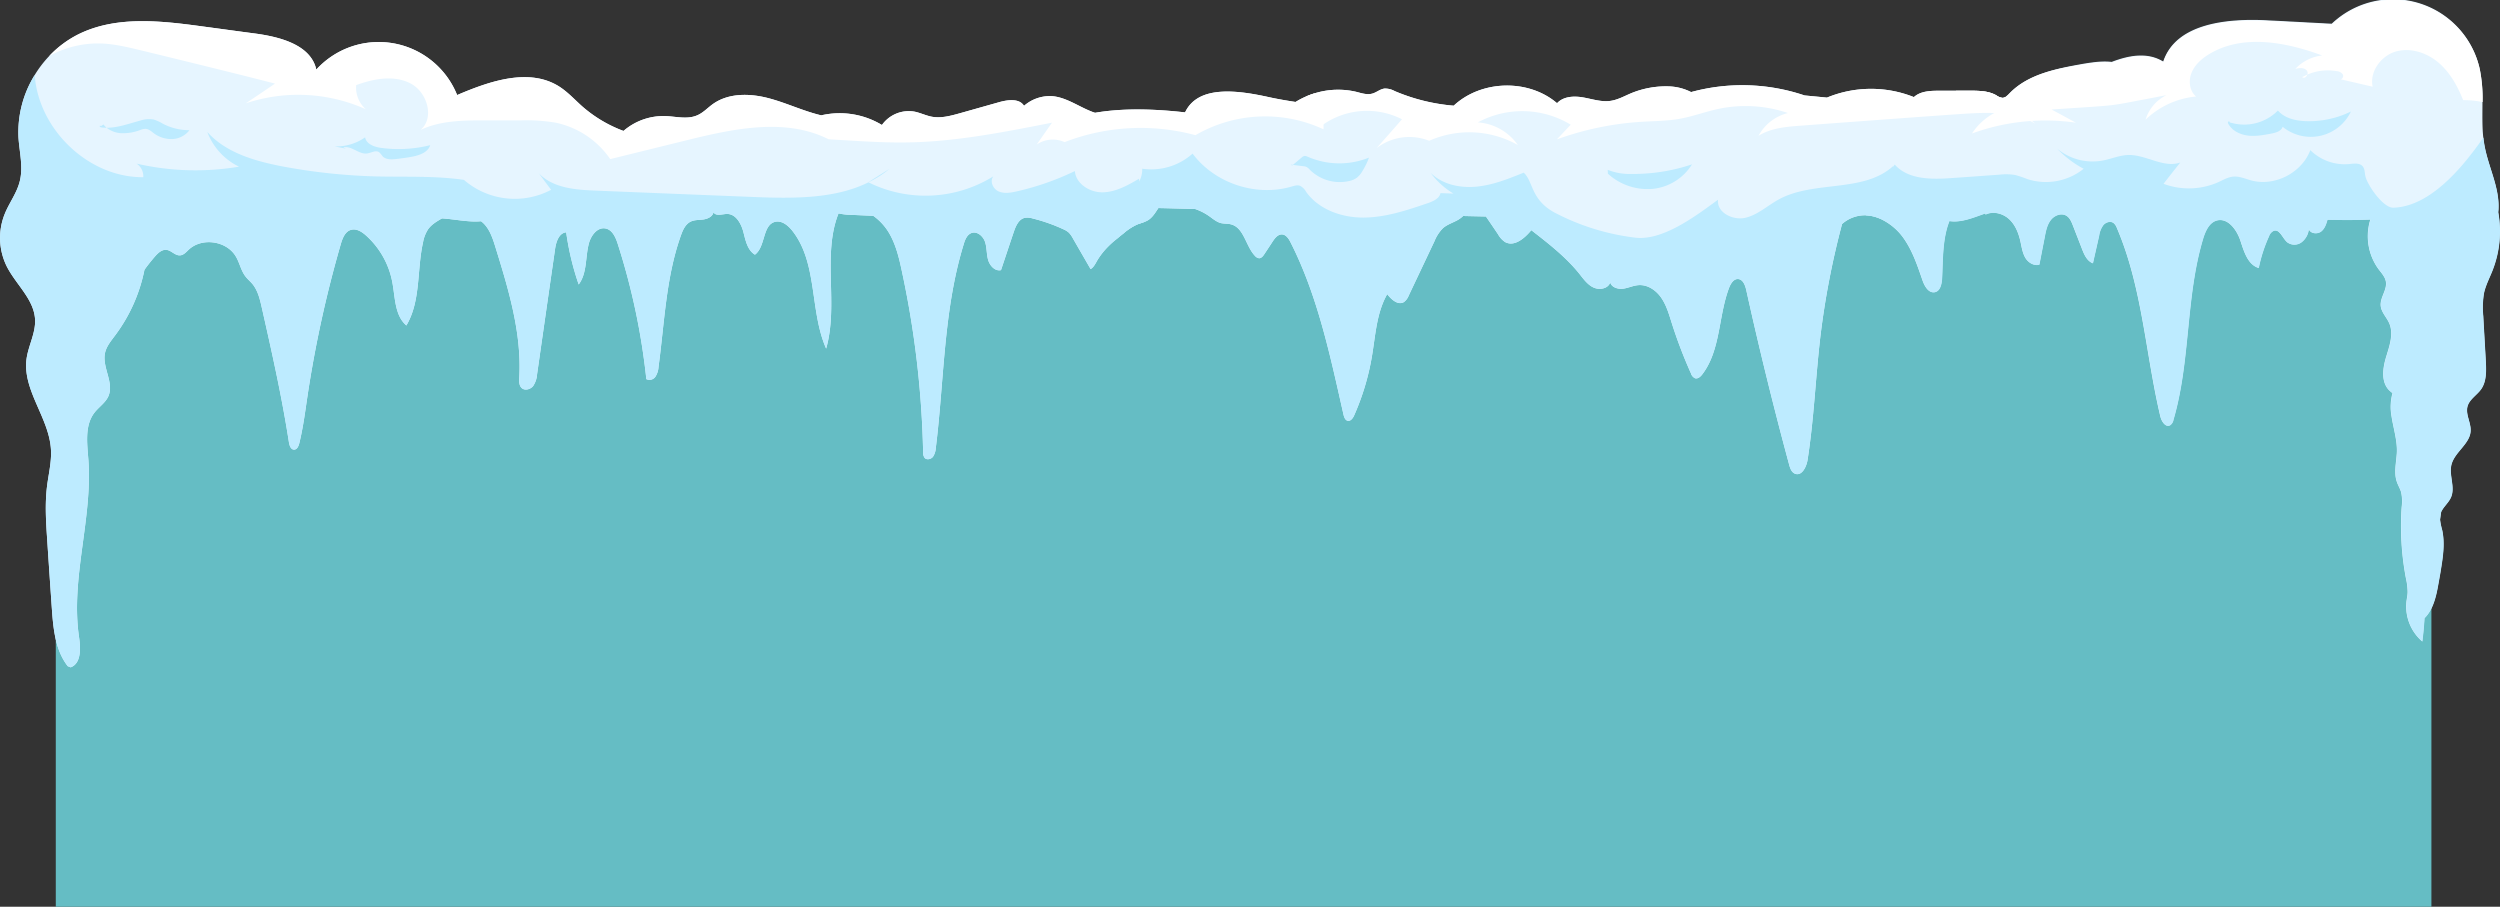 <svg xmlns="http://www.w3.org/2000/svg" viewBox="0 0 1080 391.72"><rect x="0" y="0" width="1080" height="391.72" fill="#333333" stroke="none"/><defs><style>.cls-1{fill:#65bdc4;}.cls-2{fill:#e6f5ff;}.cls-3{fill:#bdebff;}.cls-4{fill:#fff;}</style></defs><g id="Слой_2" data-name="Слой 2"><g id="Слой_1-2" data-name="Слой 1"><rect class="cls-1" x="24.1" y="85.94" width="1026.27" height="305.78"/><path class="cls-2" d="M2,92.54a27.72,27.72,0,0,0,.94,22.59c4,7.86,11.82,14.21,12.22,23,.25,5.84-2.94,11.24-3.7,17-1.74,13.49,9.75,25.38,10.55,39,.33,5.3-1,10.52-1.67,15.81-1,8-.43,16.06.11,24.11.62,9.46,1.27,18.93,1.92,28.35.62,8.89,1.42,18.35,6.89,25.38l1.27.51c4.64-1.74,4.32-8.3,3.59-13.23-3.66-25.31,5.91-50.87,4.06-76.39-.51-7-1.67-14.8,2.61-20.38,1.92-2.5,4.79-4.28,6.06-7.18,2.5-5.8-2.79-12.4-1.49-18.6.62-2.9,2.65-5.29,4.42-7.68a70.26,70.26,0,0,0,12.62-28.28c1.42-2,2.94-3.88,4.5-5.7,1.34-1.52,3-3.15,5.07-2.9s3.66,2.51,5.8,2.36c1.53-.07,2.65-1.41,3.81-2.5,5.77-5.37,16.46-3.74,20.38,3.12,1.56,2.68,2.14,5.91,4,8.37.91,1.23,2.11,2.21,3.09,3.37,2.39,2.9,3.26,6.75,4.09,10.41,4.35,19.25,8.67,38.5,11.68,58,.22,1.38.8,3.12,2.17,3.15s2-1.52,2.32-2.82c1.6-6.53,2.47-13.2,3.45-19.84a505.56,505.56,0,0,1,14.43-66c.76-2.65,1.92-5.66,4.57-6.31,2.24-.58,4.49.83,6.23,2.36A36.06,36.06,0,0,1,169.5,122c1.23,6.56,1,14.25,6.05,18.6,6.31-10.59,4.5-24,7.22-36a15,15,0,0,1,2.17-5.55c1.49-2.1,3.74-3.4,6-4.71,5.69.36,11.49,1.74,16.86,1.23,3.3,2.43,4.82,6.68,6.05,10.63,5.73,18.49,11.57,37.49,10.48,56.81-.11,1.7-.14,3.7,1.2,4.75s3.66.44,4.79-1a10.3,10.3,0,0,0,1.7-5.11q3.86-27,7.76-54c.43-3.12,1.67-7,4.82-7.29A117.89,117.89,0,0,0,250,122.89c3.66-4.86,2.83-11.64,4.35-17.55.87-3.52,3.7-7.33,7.25-6.64,2.94.58,4.39,3.88,5.29,6.75a290.79,290.79,0,0,1,12.33,58.33,3.08,3.08,0,0,0,3.92-1.05,8.68,8.68,0,0,0,1.34-4.21c2.57-19,3.19-38.46,9.57-56.52.87-2.5,2-5.18,4.42-6.31,1.71-.79,3.67-.61,5.51-.9s3.92-1.27,4.25-3.12c1,1.88,3.8.76,5.91.76,3.77,0,6.05,4.17,7,7.8s1.74,7.86,5,9.78c4.68-3.48,3.16-13,8.85-14.21,2.75-.58,5.36,1.52,7.14,3.7,11.24,14,7.54,34.7,14.76,51.08,5.43-18.88-1.78-40.53,5.36-58.4a24.93,24.93,0,0,0,5,.61l10,.44a24.28,24.28,0,0,1,6.63,7.1c3.09,5.12,4.5,11,5.73,16.83a410.77,410.77,0,0,1,9.18,78.13,3.82,3.82,0,0,0,.68,2.54c.95,1,2.69.54,3.56-.48a7.63,7.63,0,0,0,1.23-3.77c3.66-29.47,3.3-59.71,12.07-88.1.58-2,1.49-4.2,3.48-4.86,2.47-.79,5,1.56,5.77,4s.58,5.18,1.3,7.68,3,5,5.55,4.39c1.85-5.51,3.66-11,5.51-16.46.87-2.57,2.14-5.55,4.79-6.13a7.4,7.4,0,0,1,3.33.26A74.08,74.08,0,0,1,459.29,99a9.14,9.14,0,0,1,2.39,1.45,10.05,10.05,0,0,1,1.67,2.28c2.58,4.5,5.19,9,7.8,13.52,1.38-.83,2.1-2.43,2.9-3.8a34.12,34.12,0,0,1,8.19-9.07c1.05-.9,2.1-1.74,3.19-2.61A24.37,24.37,0,0,1,491.2,97c.87-.36,1.81-.62,2.72-.94a11.81,11.81,0,0,0,2-.91c2-1.23,3.19-3.3,4.49-5.26,2.21,0,12.8.33,15.88.4a23.91,23.91,0,0,1,5.95,3c1.67,1.16,3.23,2.57,5.18,3.08,1.42.32,2.94.18,4.35.54,5.7,1.45,6.35,9.47,10.45,13.71a2.8,2.8,0,0,0,1.7.94c1,0,1.74-.94,2.28-1.78,1.2-1.81,2.43-3.66,3.63-5.51.94-1.41,2.17-3,3.92-3s3,1.85,3.8,3.48c11.75,23.17,17.11,49,22.84,74.33.26,1.16.76,2.54,1.92,2.72s2.18-1.16,2.69-2.36a106.82,106.82,0,0,0,7.65-25.38c1.56-9.17,2-18.89,6.63-27,1.74,2.32,4.64,4.93,7.18,3.45a6.31,6.31,0,0,0,2.1-2.8c3.7-7.83,7.4-15.62,11.1-23.45a17.15,17.15,0,0,1,3.7-5.7c1.88-1.63,4.35-2.35,6.52-3.59a12,12,0,0,0,2.18-1.66l9.86.21c1.78,2.58,3.52,5.15,5.26,7.73a9.56,9.56,0,0,0,3,3.3c4,2.21,8.49-1.64,11.35-5.12,7.47,5.81,15,11.64,20.88,19,1.74,2.21,3.48,4.64,6.06,5.8s6.23.47,7.14-2.21c.65,2.17,3.41,3,5.66,2.68s4.35-1.38,6.6-1.52c3.87-.29,7.54,2.21,9.75,5.4s3.33,7,4.49,10.7a202.11,202.11,0,0,0,8.38,22,3.36,3.36,0,0,0,1.81,2.14c1.24.32,2.36-.73,3.12-1.74,7.94-10.45,6.89-25.06,11.53-37.31.72-1.85,2-4,4-3.81s2.94,2.61,3.41,4.64q8.38,37.9,18.53,75.45c.43,1.6,1,3.37,2.57,4,2.9,1.12,4.93-2.9,5.41-6,2.75-17.58,3.44-35.38,5.51-53.08a352.26,352.26,0,0,1,9.39-48.8,15,15,0,0,1,10.22-3.77,10.54,10.54,0,0,1,1.12.08,16.84,16.84,0,0,1,5,1.34,25.27,25.27,0,0,1,10.59,9c3.63,5.33,5.69,11.57,7.8,17.66.87,2.54,2.64,5.62,5.29,5.11,2.39-.5,3-3.55,3.15-6,.37-8.27.18-17.26,3.16-24.73,5.11.8,10.44-1.52,15.59-3.33l0,.54c3.19-1.59,7.29-.58,10,1.78s4.17,5.87,5,9.35c.58,2.47.87,5,2.06,7.25s3.78,3.92,6.2,3.23l2.4-12.29c.47-2.46,1-5,2.57-7s4.46-3.11,6.64-1.88c1.56.9,2.28,2.68,2.93,4.35l3.92,10.08c.94,2.46,2.17,5.22,4.68,6.16q1.35-6,2.71-12a9.69,9.69,0,0,1,1.78-4.46c1-1.24,3-1.89,4.35-1a4.87,4.87,0,0,1,1.56,2.28c11,25.64,12.33,54.21,18.75,81.32.5,2.14,2.21,4.86,4.16,3.85a3.49,3.49,0,0,0,1.49-2.4c7.43-25.37,5.19-52.82,12.8-78.16,1-3.27,2.61-7,5.91-7.91,4.79-1.3,8.66,4,10.22,8.7s3.16,10.37,7.91,11.82a63,63,0,0,1,4.46-13.74,3.87,3.87,0,0,1,2-2.32c2.58-.9,3.77,3.12,5.84,4.93a5.16,5.16,0,0,0,6.2,0,8.25,8.25,0,0,0,3.15-5.73c.58,2,3.59,2.39,5.3,1.09,1.55-1.2,2.21-3.19,2.75-5.11,6.2.18,12.36.18,18.56-.08a24.14,24.14,0,0,0,3.52,21.47c1.27,1.67,2.79,3.3,3.16,5.33.65,3.59-2.58,6.92-2.22,10.55.29,2.79,2.54,4.89,3.67,7.47,2,4.53.14,9.75-1.31,14.5s-2.28,10.51,1,14.18a12,12,0,0,0,1.74,1.52,22.8,22.8,0,0,0-.43,10c.76,5,2.39,10,2.32,15.08-.11,4.46-1.49,9.07,0,13.31.51,1.52,1.42,2.94,1.85,4.5a18.44,18.44,0,0,1,.22,6.3,120.39,120.39,0,0,0,1.85,30.89,28.56,28.56,0,0,1,.72,5.77c0,1.56-.4,3-.54,4.57a19.91,19.91,0,0,0,6.85,16.86c.44-3.38.73-6.71.94-10.08,3.74-3.63,5.08-9.47,6-14.8.29-1.55.54-3.08.83-4.64,1-6.16,2.14-12.54.8-18.63a27.62,27.62,0,0,1-.91-4.5c.15-1.09.29-2.14.44-3.22,1-2.33,3.22-4,4.27-6.39,1.93-4.31-.9-9.46.19-14.06,1.34-5.51,8-9,8.3-14.61.21-3.63-2.32-7.22-1.31-10.74.87-3,4.06-4.78,5.88-7.36,2.32-3.33,2.17-7.72,2-11.78-.36-6.6-.76-13.23-1.12-19.87a37.12,37.12,0,0,1,.33-9.82c.72-3.37,2.39-6.49,3.66-9.72a46.14,46.14,0,0,0,2.5-25.12c0-.55.11-1.09.11-1.64.4-9.24-4.32-17.91-6-27-.25-1.27-.4-2.53-.54-3.8-.51-5.12-.33-10.3-.33-15.45a64.64,64.64,0,0,0-1.23-14.25,38.38,38.38,0,0,0-63.89-19.36c-9.21-.47-18.45-1-27.66-1.45-17.44-.94-39.66,1.2-45.14,17.8-6.67-4.13-14.65-2.79-22.26.15-3.88-.47-7.87.11-11.78.72C888.82,29.56,876.2,31.85,868,40.44a12.43,12.43,0,0,1-1.64,1.45h0a2.76,2.76,0,0,1-1.2.4,5.76,5.76,0,0,1-2.72-1.09c-3.26-1.88-7.21-2-11-2l-13.52,0c-3.92,0-8.2.11-11.1,2.75a49.87,49.87,0,0,0-37.56.22c-3.23-.33-6.45-.62-9.68-.94a84,84,0,0,0-49-1.45,22.81,22.81,0,0,0-9-2.43,39.4,39.4,0,0,0-17.07,3c-2.87,1.23-5.66,2.79-8.74,3.23-3.95.58-7.9-.8-11.86-1.49s-8.52-.47-11.24,2.5C660.26,34,639.92,34.53,628,45.66a82.37,82.37,0,0,1-25.49-6.31,8.55,8.55,0,0,0-4.39-1.09c-1.92.22-3.44,1.67-5.29,2.18-2.21.62-4.57-.15-6.78-.73a34.1,34.1,0,0,0-18.17.62,36.61,36.61,0,0,0-8.23,3.73c-3.8-.58-7.61-1.23-11.42-2.06-13-2.87-30.6-5.55-36.29,6.56-12.58-1.41-26.32-2-38.9.18-6.24-2-12.26-6.89-19-7.21a17,17,0,0,0-11.68,4.2c-2-3.26-6.85-2.64-10.55-1.63q-8.64,2.44-17.22,4.86c-3.92,1.09-8,2.21-12,1.49-2.61-.48-5-1.71-7.61-2.22A14.23,14.23,0,0,0,381,54a35.31,35.31,0,0,0-26.22-4.17C347,48,339.68,44.43,331.92,42.4c-7.94-2.07-17-2.29-23.78,2.43-2.39,1.66-4.42,4-7.14,5.07-4.17,1.74-8.88.44-13.38.26a26.38,26.38,0,0,0-18.27,6.41,57.34,57.34,0,0,1-18-10.77c-3.19-2.86-6.05-6-9.64-8.33-13-8.34-30.06-2.47-44.23,3.59a36.5,36.5,0,0,0-60.84-11C134.29,19.45,121.2,16,110.47,14.52c-7.65-1-15.26-2.07-22.91-3.09-17.77-2.42-36.69-4.64-52.9,3a45.17,45.17,0,0,0-13.45,9.83A47.93,47.93,0,0,0,15,32.39a46.93,46.93,0,0,0-7,27.3c.44,6.2,2.07,12.55.55,18.56C7.32,83.37,3.92,87.68,2,92.54Z"/><path class="cls-3" d="M375.11,78.73a.13.13,0,0,0,.1,0,42.69,42.69,0,0,0,9-5.76C381.12,74.92,378.11,76.8,375.11,78.73Z"/><path class="cls-3" d="M2,92.54a27.72,27.72,0,0,0,.94,22.59c4,7.86,11.82,14.21,12.22,23,.25,5.84-2.94,11.24-3.7,17-1.74,13.49,9.75,25.38,10.55,39,.33,5.3-1,10.52-1.67,15.81-1,8-.43,16.06.11,24.11.62,9.46,1.27,18.93,1.92,28.35.62,8.89,1.42,18.35,6.89,25.38l1.27.51c4.64-1.74,4.32-8.3,3.59-13.23-3.66-25.31,5.91-50.87,4.06-76.39-.51-7-1.67-14.8,2.61-20.38,1.92-2.5,4.79-4.28,6.06-7.18,2.5-5.8-2.79-12.4-1.49-18.6.62-2.9,2.65-5.29,4.42-7.68a70.26,70.26,0,0,0,12.62-28.28c1.42-2,2.94-3.88,4.5-5.7,1.34-1.52,3-3.15,5.07-2.9s3.66,2.51,5.8,2.36c1.53-.07,2.65-1.41,3.81-2.5,5.77-5.37,16.46-3.74,20.38,3.12,1.56,2.68,2.14,5.91,4,8.37.91,1.23,2.11,2.21,3.09,3.37,2.39,2.9,3.26,6.75,4.09,10.41,4.35,19.25,8.67,38.5,11.68,58,.22,1.38.8,3.12,2.17,3.15s2-1.52,2.32-2.82c1.6-6.53,2.47-13.2,3.45-19.84a505.56,505.56,0,0,1,14.43-66c.76-2.65,1.92-5.66,4.57-6.31,2.24-.58,4.49.83,6.23,2.36A36.06,36.06,0,0,1,169.5,122c1.23,6.56,1,14.25,6.05,18.6,6.31-10.59,4.5-24,7.22-36a15,15,0,0,1,2.17-5.55c1.49-2.1,3.74-3.4,6-4.71,5.69.36,11.49,1.74,16.86,1.23,3.3,2.43,4.82,6.68,6.05,10.63,5.73,18.49,11.57,37.49,10.48,56.81-.11,1.7-.14,3.7,1.2,4.75s3.66.44,4.79-1a10.3,10.3,0,0,0,1.7-5.11q3.86-27,7.76-54c.43-3.12,1.67-7,4.82-7.29A117.89,117.89,0,0,0,250,122.89c3.66-4.86,2.83-11.64,4.35-17.55.87-3.52,3.7-7.33,7.25-6.64,2.94.58,4.39,3.88,5.29,6.75a290.79,290.79,0,0,1,12.33,58.33,3.08,3.08,0,0,0,3.92-1.05,8.68,8.68,0,0,0,1.34-4.21c2.57-19,3.19-38.46,9.57-56.52.87-2.5,2-5.18,4.42-6.31,1.71-.79,3.67-.61,5.51-.9s3.92-1.27,4.25-3.12c1,1.88,3.8.76,5.91.76,3.77,0,6.05,4.17,7,7.8s1.74,7.86,5,9.78c4.68-3.48,3.16-13,8.85-14.21,2.75-.58,5.36,1.52,7.14,3.7,11.24,14,7.54,34.7,14.76,51.08,5.43-18.88-1.78-40.53,5.36-58.4a24.93,24.93,0,0,0,5,.61l10,.44a24.28,24.28,0,0,1,6.63,7.1c3.09,5.12,4.5,11,5.73,16.83a410.77,410.77,0,0,1,9.18,78.13,3.82,3.82,0,0,0,.68,2.54c.95,1,2.69.54,3.56-.48a7.63,7.63,0,0,0,1.23-3.77c3.66-29.47,3.3-59.71,12.07-88.1.58-2,1.49-4.2,3.48-4.86,2.47-.79,5,1.56,5.77,4s.58,5.18,1.3,7.68,3,5,5.55,4.39c1.85-5.51,3.66-11,5.51-16.46.87-2.57,2.14-5.55,4.79-6.13a7.4,7.4,0,0,1,3.33.26A74.08,74.08,0,0,1,459.29,99a9.14,9.14,0,0,1,2.39,1.45,10.05,10.05,0,0,1,1.67,2.28c2.58,4.5,5.19,9,7.8,13.52,1.38-.83,2.1-2.43,2.9-3.8,2.72-4.75,7.1-8.27,11.38-11.68A24.37,24.37,0,0,1,491.2,97c.87-.36,1.81-.62,2.72-.94A85.26,85.26,0,0,0,492,77.24c-4.82,2.83-9.93,5.69-15.51,5.84s-11.68-3.59-12.15-9.18a117.61,117.61,0,0,1-25.27,8.81c-2.57.58-5.36,1.05-7.76-.07s-3.84-4.46-2.14-6.49a55.51,55.51,0,0,1-54,2.61c-14.57,7.25-32.74,7-49.45,6.35-6.16-.26-51.7-2.07-68.27-2.76-8.81-.33-18.6-1.09-24.69-7.5,1.78,2.39,3.55,4.78,5.33,7.14a33.55,33.55,0,0,1-37.67-4.28c-12.44-1.81-25.09-1.2-37.67-1.49a254.87,254.87,0,0,1-41-4.38C110,69.55,97.57,66,89.55,57A27.36,27.36,0,0,0,103.26,72,113,113,0,0,1,59,70.68a6.53,6.53,0,0,1,2.9,5.87C38.21,76.77,16.57,55.85,15,32.39a46.93,46.93,0,0,0-7,27.3c.44,6.2,2.07,12.55.55,18.56C7.32,83.37,3.92,87.68,2,92.54Z"/><path class="cls-3" d="M616.93,87.72c-9,3.08-18.16,6.16-27.62,6.27s-19.55-3.37-25.06-11.1a6.25,6.25,0,0,0-2.61-2.61c-1.19-.47-2.5,0-3.73.33-15.34,4.5-33.18-1.45-42.71-14.25a26.82,26.82,0,0,1-21.76,6.53A11,11,0,0,1,491.09,80L478.44,92.25l4.27-.22c-2.14,3.3-1.88,7.54-.47,11.31,1.05-.9,2.1-1.74,3.19-2.61A24.37,24.37,0,0,1,491.2,97c.87-.36,1.81-.62,2.72-.94a11.81,11.81,0,0,0,2-.91c2-1.23,3.19-3.3,4.49-5.26,2.21,0,12.8.33,15.88.4a23.91,23.91,0,0,1,5.95,3c1.67,1.16,3.23,2.57,5.18,3.08,1.42.32,2.94.18,4.35.54,5.7,1.45,6.35,9.47,10.45,13.71a2.8,2.8,0,0,0,1.7.94c1,0,1.74-.94,2.28-1.78,1.2-1.81,2.43-3.66,3.63-5.51.94-1.41,2.17-3,3.92-3s3,1.85,3.8,3.48c11.75,23.17,17.11,49,22.84,74.33.26,1.16.76,2.54,1.92,2.72s2.18-1.16,2.69-2.36a106.82,106.82,0,0,0,7.65-25.38c1.56-9.17,2-18.89,6.63-27,1.74,2.32,4.64,4.93,7.18,3.45a6.31,6.31,0,0,0,2.1-2.8c3.7-7.83,7.4-15.62,11.1-23.45a17.15,17.15,0,0,1,3.7-5.7c1.88-1.63,4.35-2.35,6.52-3.59a12,12,0,0,0,2.18-1.66l9.86.21c1.78,2.58,3.52,5.15,5.26,7.73a9.56,9.56,0,0,0,3,3.3c4,2.21,8.49-1.64,11.35-5.12,7.47,5.81,15,11.64,20.88,19,1.74,2.21,3.48,4.64,6.06,5.8s6.23.47,7.14-2.21c.65,2.17,3.41,3,5.66,2.68s4.35-1.38,6.6-1.52c3.87-.29,7.54,2.21,9.75,5.4s3.33,7,4.49,10.7a202.11,202.11,0,0,0,8.38,22,3.36,3.36,0,0,0,1.81,2.14c1.24.32,2.36-.73,3.12-1.74,7.94-10.45,6.89-25.06,11.53-37.31.72-1.85,2-4,4-3.81s2.94,2.61,3.41,4.64q8.38,37.9,18.53,75.45c.43,1.6,1,3.37,2.57,4,2.9,1.12,4.93-2.9,5.41-6,2.75-17.58,3.44-35.38,5.51-53.08a352.26,352.26,0,0,1,9.39-48.8,14.81,14.81,0,0,1,11.34-3.69,16.84,16.84,0,0,1,5,1.34c2.8-7.47,5.33-15,5.91-22.84-12.79,11.89-34.26,6.2-49.59,14.57-4.86,2.65-9.1,6.71-14.47,7.94s-12.47-2.32-11.75-7.83c-9.75,7.14-24.1,18-36.06,16.37a100.93,100.93,0,0,1-34.52-10.77c-10.46-5.65-9.18-13.5-13.39-17.28-6.63,2.69-13.41,5.41-20.52,6.06S623,79.67,618,74.63a33.88,33.88,0,0,0,9.9,9l-5.62-.21C621.86,85.72,619.22,86.92,616.93,87.72Z"/><path class="cls-3" d="M875.84,77.38a45.79,45.79,0,0,0-5.22-1.77,24.24,24.24,0,0,0-6.86-.15c-6.81.47-13.66,1-20.48,1.45-8.81.66-18.93.76-24.76-5.83l-8.38,13.7a27.26,27.26,0,0,0-4.06,8.3,10.54,10.54,0,0,1,1.12.08,16.84,16.84,0,0,1,5,1.34,25.27,25.27,0,0,1,10.59,9c3.63,5.33,5.69,11.57,7.8,17.66.87,2.54,2.64,5.62,5.29,5.11,2.39-.5,3-3.55,3.15-6,.37-8.27.18-17.26,3.16-24.73,5.11.8,10.44-1.52,15.59-3.33l0,.54c3.19-1.59,7.29-.58,10,1.78s4.17,5.87,5,9.35c.58,2.47.87,5,2.06,7.25s3.78,3.92,6.2,3.23l2.4-12.29c.47-2.46,1-5,2.57-7s4.46-3.11,6.64-1.88c1.56.9,2.28,2.68,2.93,4.35l3.92,10.08c.94,2.46,2.17,5.22,4.68,6.16q1.35-6,2.71-12a9.69,9.69,0,0,1,1.78-4.46c1-1.24,3-1.89,4.35-1a4.87,4.87,0,0,1,1.56,2.28c11,25.64,12.33,54.21,18.75,81.32.5,2.14,2.21,4.86,4.16,3.85a3.49,3.49,0,0,0,1.49-2.4c7.43-25.37,5.19-52.82,12.8-78.16,1-3.27,2.61-7,5.91-7.91,4.79-1.3,8.66,4,10.22,8.7s3.16,10.37,7.91,11.82a63,63,0,0,1,4.46-13.74,3.87,3.87,0,0,1,2-2.32c2.58-.9,3.77,3.12,5.84,4.93a5.16,5.16,0,0,0,6.2,0,8.25,8.25,0,0,0,3.15-5.73c.58,2,3.59,2.39,5.3,1.09,1.55-1.2,2.21-3.19,2.75-5.11,6.2.18,12.36.18,18.56-.08a24.14,24.14,0,0,0,3.52,21.47c1.27,1.67,2.79,3.3,3.16,5.33.65,3.59-2.58,6.92-2.22,10.55.29,2.79,2.54,4.89,3.67,7.47,2,4.53.14,9.75-1.31,14.5s-2.28,10.51,1,14.18a12,12,0,0,0,1.74,1.52,22.8,22.8,0,0,0-.43,10c.76,5,2.39,10,2.32,15.08-.11,4.46-1.49,9.07,0,13.31.51,1.52,1.42,2.94,1.85,4.5a18.44,18.44,0,0,1,.22,6.3,120.39,120.39,0,0,0,1.85,30.89,28.56,28.56,0,0,1,.72,5.77c0,1.56-.4,3-.54,4.57a19.91,19.91,0,0,0,6.85,16.86c.44-3.38.73-6.71.94-10.08,3.74-3.63,5.08-9.47,6-14.8.29-1.55.54-3.08.83-4.64,1-6.16,2.14-12.54.8-18.63a27.62,27.62,0,0,1-.91-4.5c.15-1.09.29-2.14.44-3.22,1-2.33,3.22-4,4.27-6.39,1.93-4.31-.9-9.46.19-14.06,1.34-5.51,8-9,8.3-14.61.21-3.63-2.32-7.22-1.31-10.74.87-3,4.06-4.78,5.88-7.36,2.32-3.33,2.17-7.72,2-11.78-.36-6.6-.76-13.23-1.12-19.87a37.12,37.12,0,0,1,.33-9.82c.72-3.37,2.39-6.49,3.66-9.72a46.14,46.14,0,0,0,2.5-25.12c0-.55.11-1.09.11-1.64.4-9.24-4.32-17.91-6-27-.25-1.27-.4-2.53-.54-3.8-9,13-23,29.84-38.9,30.35-4.28.15-10.77-9.11-12-13.2-.47-1.6-.22-3.49-1.31-4.72-1.34-1.52-3.73-1.16-5.72-.94a21.23,21.23,0,0,1-16.86-6c-3.74,9.9-15.59,15.92-25.78,13-2.39-.65-4.79-1.74-7.25-1.59s-4.46,1.38-6.57,2.35a31.31,31.31,0,0,1-23.82.77c2.4-3.09,4.83-6.17,7.26-9.21-7.26,2.57-14.83-3.45-22.52-3.23-3.77.11-7.29,1.7-11,2.39a23.89,23.89,0,0,1-19.66-5.11,44.56,44.56,0,0,0,11.42,8.67A26.09,26.09,0,0,1,875.84,77.38Z"/><path class="cls-3" d="M962.59,52.56c-.24.3-.07.75.12,1.09,1.69,2.9,5.06,4.51,8.4,4.92s6.7-.22,10-.84c2-.38,4.32-1,5-2.95a19.2,19.2,0,0,0,29.49-6.61,41.14,41.14,0,0,1-19.66,4.16c-4.36-.18-9-1.25-11.88-4.58a20.45,20.45,0,0,1-19.76,5.4l-1.09-.24C963.48,52.65,962.83,52.26,962.59,52.56Z"/><path class="cls-3" d="M713.82,81.61A22.67,22.67,0,0,0,730.94,71a79.2,79.2,0,0,1-26.26,4.14,25.26,25.26,0,0,1-10.14-1.77l.07,1.67A25.41,25.41,0,0,0,713.82,81.61Z"/><path class="cls-3" d="M60.54,56.18A6.15,6.15,0,0,1,63,55.67c1.27.11,2.3,1,3.33,1.81a12.74,12.74,0,0,0,8.07,2.6,9.86,9.86,0,0,0,7.44-3.84,24.4,24.4,0,0,1-11.48-2.79,17.57,17.57,0,0,0-4-1.82,11.76,11.76,0,0,0-5.75.46c-4.8,1.27-9.64,3.12-14.55,3.1a11.07,11.07,0,0,0,6,2.33A20.63,20.63,0,0,0,60.54,56.18Z"/><path class="cls-3" d="M43.07,54.51c0,.34.43.49.77.54a21,21,0,0,0,2.24.14,8.3,8.3,0,0,1-1.41-1.43l-1.17.82C43.79,54.4,43.07,54.17,43.07,54.51Z"/><path class="cls-4" d="M459.91,61.4a91,91,0,0,1,56.52-3,59.9,59.9,0,0,1,55.33-2.54,29.19,29.19,0,0,0-3.85-15.55,34.69,34.69,0,0,0-8.23,3.73c-3.8-.58-7.61-1.23-11.42-2.06-13-2.87-30.6-5.55-36.29,6.56-12.58-1.41-26.32-2-38.9.18-6.24-2-12.26-6.89-19-7.21a17,17,0,0,0-11.68,4.2c-2-3.26-6.85-2.64-10.55-1.63q-8.64,2.44-17.22,4.86c-3.92,1.09-8,2.21-12,1.49-2.61-.48-5-1.71-7.61-2.22A14.23,14.23,0,0,0,381,54a35.31,35.31,0,0,0-26.22-4.17C347,48,339.68,44.43,331.92,42.4c-7.94-2.07-17-2.29-23.78,2.43-2.39,1.66-4.42,4-7.14,5.07-4.17,1.74-8.88.44-13.38.26a26.38,26.38,0,0,0-18.27,6.41,57.34,57.34,0,0,1-18-10.77c-3.19-2.86-6.05-6-9.64-8.33-13-8.34-30.06-2.47-44.23,3.59a36.5,36.5,0,0,0-60.84-11C134.29,19.45,121.2,16,110.47,14.52c-7.65-1-15.26-2.07-22.91-3.09-17.77-2.42-36.69-4.64-52.9,3a45.17,45.17,0,0,0-13.45,9.83A43.52,43.52,0,0,1,43.8,18.79c5.76.22,11.42,1.6,17,2.94,2.72.65,41.48,10.08,58,14.39q-6.3,4.31-12.61,8.52a71.45,71.45,0,0,1,51.81,2.54,12.56,12.56,0,0,1-4.14-10.4c7.58-2.79,16.32-4.46,23.5-.73s10.48,14.79,4.38,20.05C190.45,52,200.39,52,209.92,52c5.08,0,10.15,0,15.23,0a75.81,75.81,0,0,1,14.9,1,38.06,38.06,0,0,1,23.57,15.73l33.1-8.16c20.27-5,42.6-9.79,61.24-.4,2.21.15,4.46.26,6.67.4,9.24.55,18.49,1.13,27.73.95C413.28,61.18,434,57,454.47,53c-2.21,3.12-4.39,6.27-6.6,9.42A12.41,12.41,0,0,1,459.91,61.4Z"/><path class="cls-4" d="M759.67,58.68c5.37-3.38,12-3.92,18.28-4.39,6.7-.51,61.49-4.57,70.8-5.15,10.45-.65,21.61-1,30.57,4.35-4.5-3.66-8.63-7.76-13-11.6h0a2.76,2.76,0,0,1-1.2.4,5.76,5.76,0,0,1-2.72-1.09c-3.26-1.88-7.21-2-11-2l-13.52,0c-3.92,0-8.2.11-11.1,2.75a49.87,49.87,0,0,0-37.56.22c-3.23-.33-6.45-.62-9.68-.94a84,84,0,0,0-49-1.45,22.81,22.81,0,0,0-9-2.43,39.4,39.4,0,0,0-17.07,3c-2.87,1.23-5.66,2.79-8.74,3.23-3.95.58-7.9-.8-11.86-1.49s-8.52-.47-11.24,2.5C660.26,34,639.92,34.53,628,45.66a82.37,82.37,0,0,1-25.49-6.31,8.55,8.55,0,0,0-4.39-1.09c-1.92.22-3.44,1.67-5.29,2.18-2.21.62-4.57-.15-6.78-.73a34.1,34.1,0,0,0-18.17.62,31.61,31.61,0,0,0-3.55,1.31,14.89,14.89,0,0,0,.76,3.51l5.7,9.25a33.23,33.23,0,0,1,34.87-2.87c-3.62,4.17-7.28,8.31-11,12.48a23.22,23.22,0,0,1,22.74-3.19,42.75,42.75,0,0,1,38.32,1.84,23,23,0,0,0-17.29-9.79,40.38,40.38,0,0,1,40.13,1c-2,2.11-4,4.25-6,6.35a130.21,130.21,0,0,1,36.8-7.61c5.29-.33,10.58-.33,15.77-1.2,5.94-1,11.6-3.19,17.47-4.42a57,57,0,0,1,29.8,1.84A19.81,19.81,0,0,0,759.67,58.68Z"/><path class="cls-4" d="M996.75,32.21c-.76.33-1.49.69-2.21,1.09C995.34,34.06,996.39,33.26,996.75,32.21Z"/><path class="cls-4" d="M1034.82,22.31c6.34-1.88,13.38.36,18.45,4.61s8.38,10.22,10.81,16.35a38.27,38.27,0,0,1,8.41.83,64.64,64.64,0,0,0-1.23-14.25,38.38,38.38,0,0,0-63.89-19.36c-9.21-.47-18.45-1-27.66-1.45-17.44-.94-39.66,1.2-45.14,17.8-6.67-4.13-14.65-2.79-22.26.15-3.88-.47-7.87.11-11.78.72C888.82,29.56,876.2,31.85,868,40.44a12.43,12.43,0,0,1-1.64,1.45h0a2.76,2.76,0,0,1-1.2.4,5.76,5.76,0,0,1-2.72-1.09c-3.26-1.88-7.21-2-11-2H845a10.75,10.75,0,0,0-.54,1.6l17.36,7.87a26.68,26.68,0,0,0-9.93,9A92.61,92.61,0,0,1,896.79,53c-3.51-1.89-7-3.81-10.51-5.69,5.8-.4,11.6-.76,17.4-1.16,2.94-.22,5.88-.4,8.81-.76,3.52-.44,7-1.13,10.55-1.82,4.28-.79,8.56-1.63,12.84-2.46a17.56,17.56,0,0,0-9,10.58,36.56,36.56,0,0,1,21.83-10c-2.83-2.35-3.37-6.71-2-10.15s4.24-6.05,7.39-8c14.43-8.92,33.18-5.48,49.09.43a18.6,18.6,0,0,0-11.6,5.8c1.71-.47,3.81-.65,4.93.69a1.74,1.74,0,0,1,.22,1.78,22.43,22.43,0,0,1,12.8-1.49,3.51,3.51,0,0,1,2.54,1.38c.47.8-.11,2.1-1,2.1,4.65,1.09,9.25,2.14,13.89,3.23C1023.62,31,1028.51,24.23,1034.82,22.31Z"/><path class="cls-3" d="M158.6,66.29c1.77-.24,3.68-1.55,5.16-.55a9.22,9.22,0,0,1,1.46,1.7c1.48,1.65,4.06,1.5,6.26,1.22,2.36-.29,4.73-.59,7.06-1.07,3-.62,6.41-1.93,7.31-4.88a56.07,56.07,0,0,1-21.12,1.19c-3-.4-6.49-1.63-7-4.57a21.63,21.63,0,0,1-13.21,3.91l5,1-1.22-.55C151.81,62.78,155,66.79,158.6,66.29Z"/><path class="cls-3" d="M565.83,73.32a18.39,18.39,0,0,0,16.93,4.9,8.74,8.74,0,0,0,3.47-1.49,10,10,0,0,0,2.23-2.65,31.82,31.82,0,0,0,2.95-6,34.17,34.17,0,0,1-26.5-.37,2.63,2.63,0,0,0-1.32-.34,2.54,2.54,0,0,0-1.32.72l-3.74,3.15,4.55.56a4.52,4.52,0,0,1,1.21.27A5,5,0,0,1,565.83,73.32Z"/><path class="cls-3" d="M557.59,71.12l.62.39.32-.27Z"/></g></g></svg>